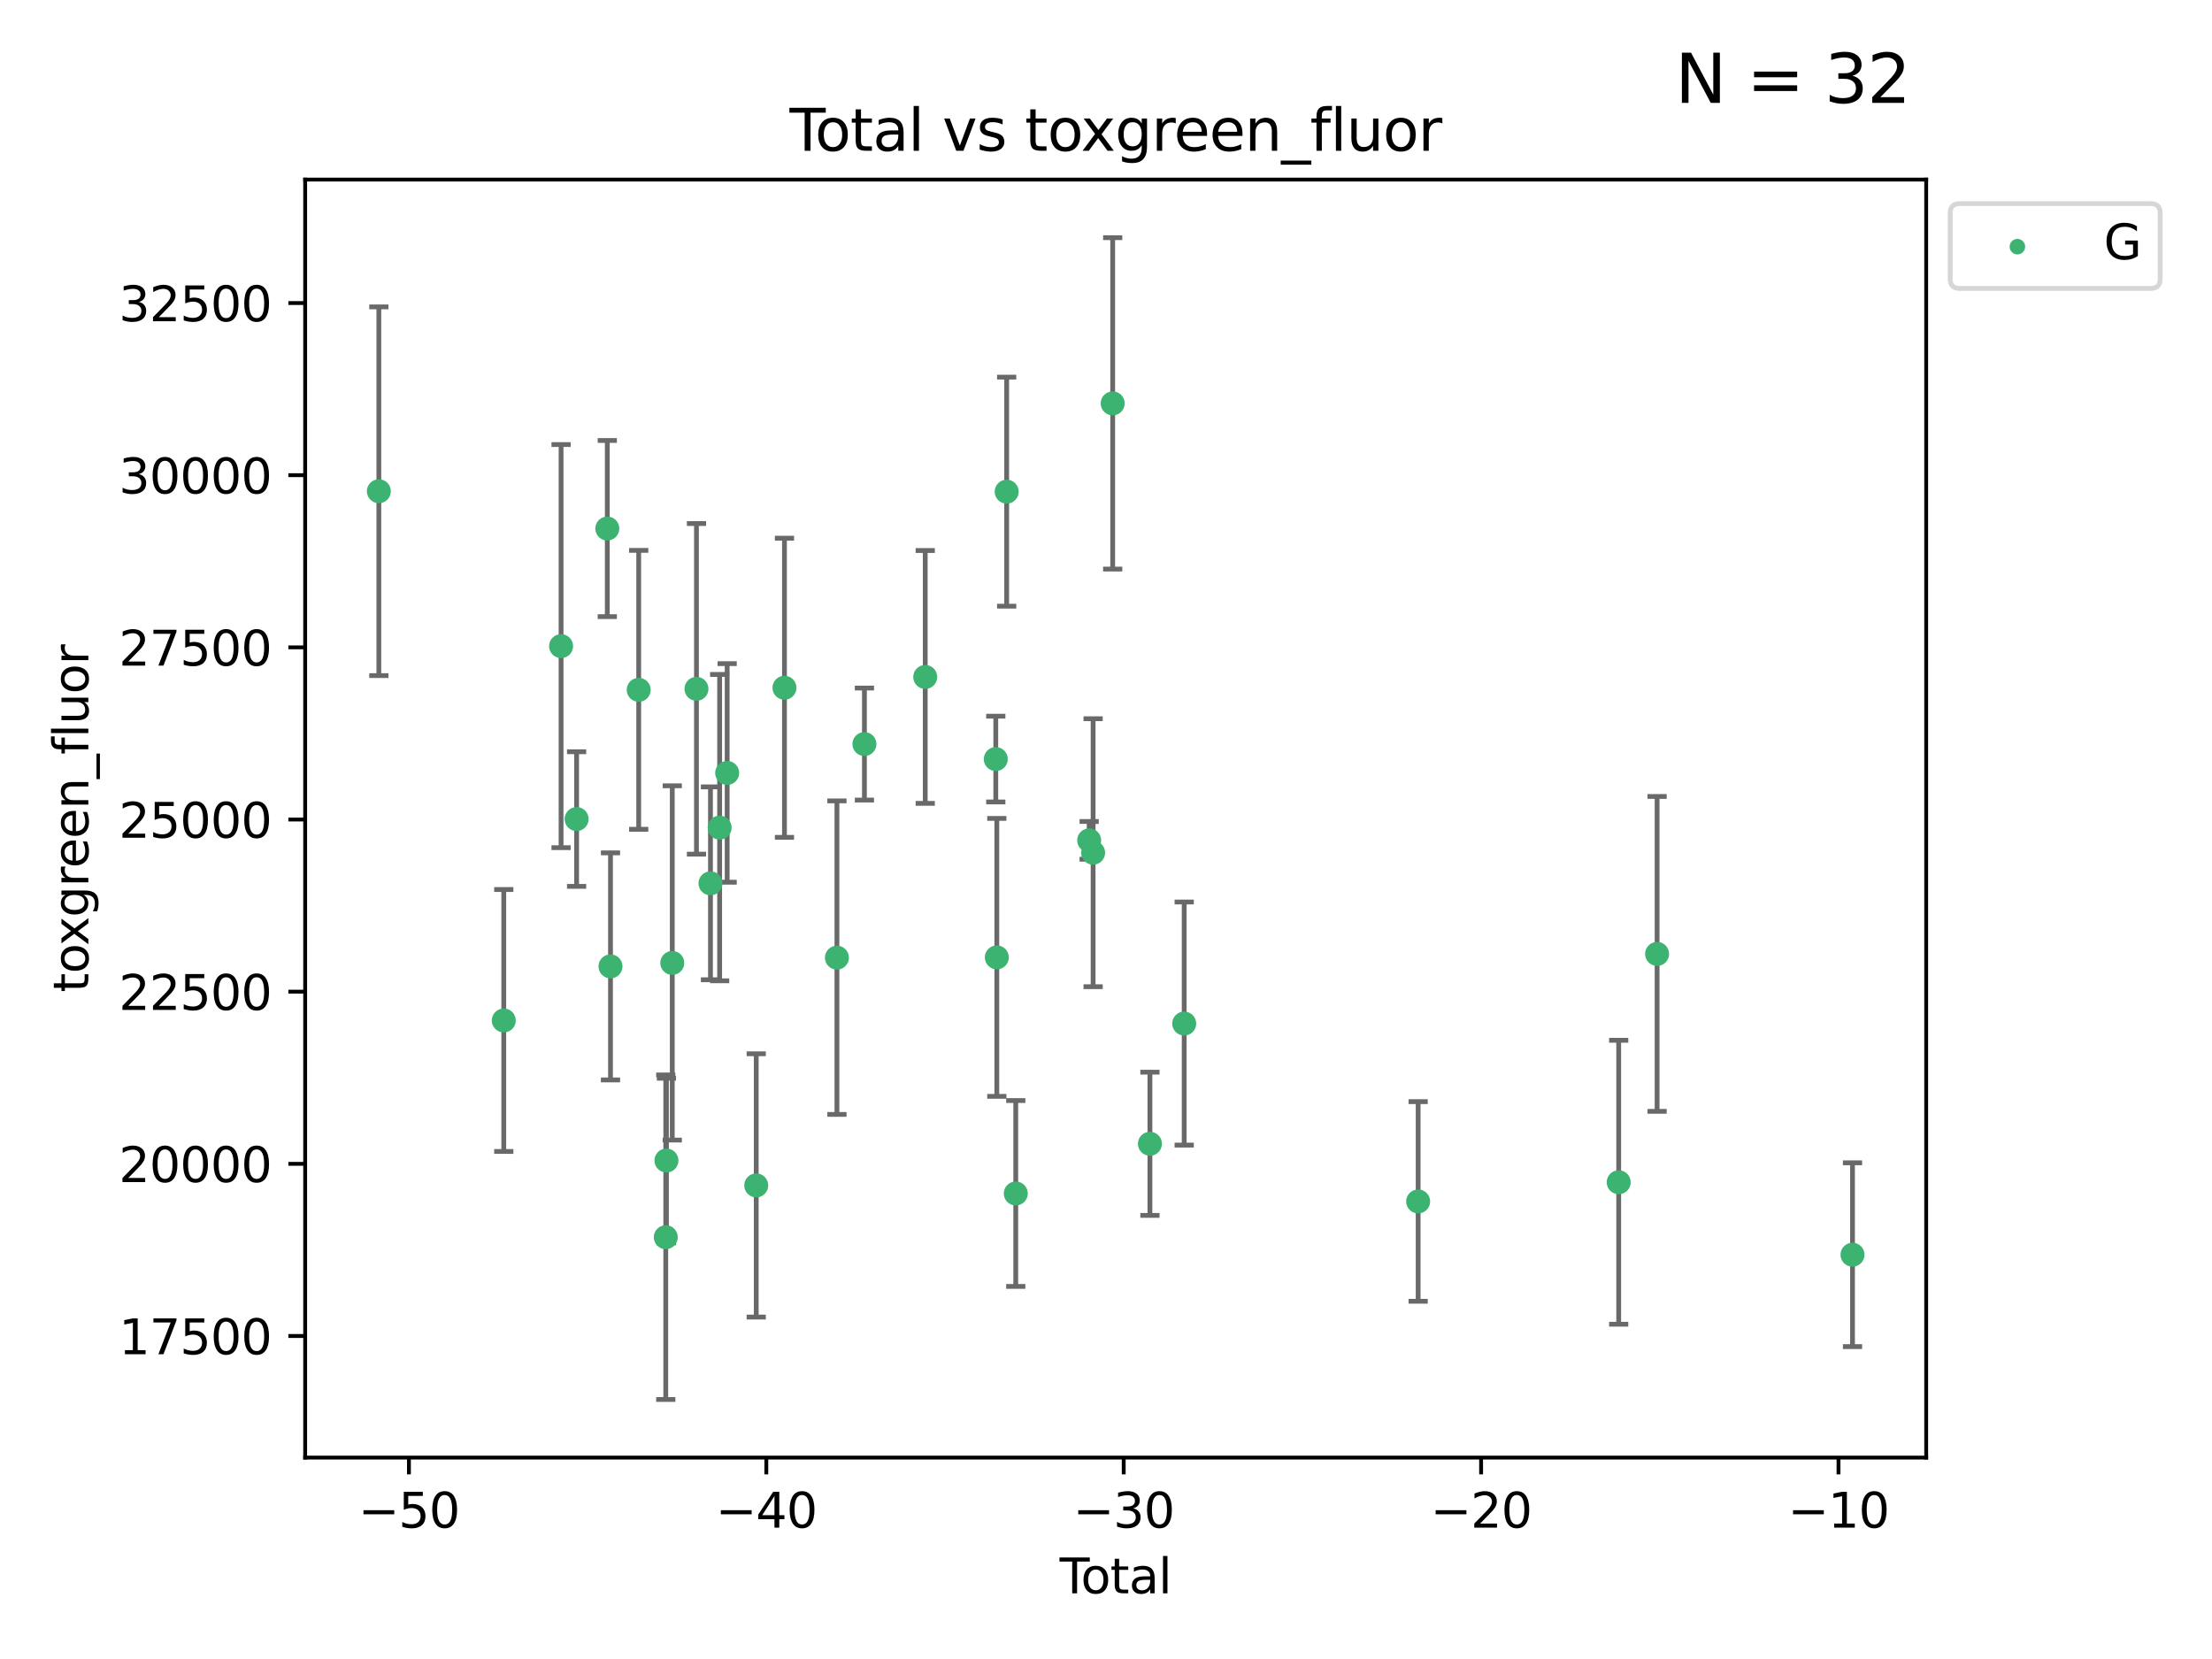 <?xml version="1.0" encoding="utf-8" standalone="no"?>
<!DOCTYPE svg PUBLIC "-//W3C//DTD SVG 1.1//EN"
  "http://www.w3.org/Graphics/SVG/1.1/DTD/svg11.dtd">
<svg xmlns:xlink="http://www.w3.org/1999/xlink" width="460.8pt" height="345.6pt" viewBox="0 0 460.8 345.6" xmlns="http://www.w3.org/2000/svg" version="1.1">
 <defs>
  <style type="text/css">*{stroke-linejoin: round; stroke-linecap: butt}</style>
 </defs>
 <g id="figure_1">
  <g id="patch_1">
   <path d="M 0 345.6 
L 460.8 345.6 
L 460.8 0 
L 0 0 
z
" style="fill: #ffffff"/>
  </g>
  <g id="axes_1">
   <g id="patch_2">
    <path d="M 63.571 303.64 
L 401.26 303.64 
L 401.26 37.411 
L 63.571 37.411 
z
" style="fill: #ffffff"/>
   </g>
   <g id="PathCollection_1">
    <defs>
     <path id="mfafbd627ee" d="M 0 1.118 
C 0.297 1.118 0.581 1 0.791 0.791 
C 1 0.581 1.118 0.297 1.118 0 
C 1.118 -0.297 1 -0.581 0.791 -0.791 
C 0.581 -1 0.297 -1.118 0 -1.118 
C -0.297 -1.118 -0.581 -1 -0.791 -0.791 
C -1 -0.581 -1.118 -0.297 -1.118 0 
C -1.118 0.297 -1 0.581 -0.791 0.791 
C -0.581 1 -0.297 1.118 0 1.118 
z
" style="stroke: #3cb371"/>
    </defs>
    <g clip-path="url(#pd3891f0473)">
     <use xlink:href="#mfafbd627ee" x="78.921" y="102.334" style="fill: #3cb371; stroke: #3cb371"/>
     <use xlink:href="#mfafbd627ee" x="104.945" y="212.584" style="fill: #3cb371; stroke: #3cb371"/>
     <use xlink:href="#mfafbd627ee" x="116.882" y="134.598" style="fill: #3cb371; stroke: #3cb371"/>
     <use xlink:href="#mfafbd627ee" x="120.118" y="170.625" style="fill: #3cb371; stroke: #3cb371"/>
     <use xlink:href="#mfafbd627ee" x="126.511" y="110.105" style="fill: #3cb371; stroke: #3cb371"/>
     <use xlink:href="#mfafbd627ee" x="127.177" y="201.315" style="fill: #3cb371; stroke: #3cb371"/>
     <use xlink:href="#mfafbd627ee" x="133.054" y="143.705" style="fill: #3cb371; stroke: #3cb371"/>
     <use xlink:href="#mfafbd627ee" x="138.693" y="257.735" style="fill: #3cb371; stroke: #3cb371"/>
     <use xlink:href="#mfafbd627ee" x="138.83" y="241.757" style="fill: #3cb371; stroke: #3cb371"/>
     <use xlink:href="#mfafbd627ee" x="140.045" y="200.596" style="fill: #3cb371; stroke: #3cb371"/>
     <use xlink:href="#mfafbd627ee" x="145.087" y="143.497" style="fill: #3cb371; stroke: #3cb371"/>
     <use xlink:href="#mfafbd627ee" x="148.005" y="184.014" style="fill: #3cb371; stroke: #3cb371"/>
     <use xlink:href="#mfafbd627ee" x="149.915" y="172.409" style="fill: #3cb371; stroke: #3cb371"/>
     <use xlink:href="#mfafbd627ee" x="151.481" y="161.014" style="fill: #3cb371; stroke: #3cb371"/>
     <use xlink:href="#mfafbd627ee" x="157.537" y="246.943" style="fill: #3cb371; stroke: #3cb371"/>
     <use xlink:href="#mfafbd627ee" x="163.418" y="143.273" style="fill: #3cb371; stroke: #3cb371"/>
     <use xlink:href="#mfafbd627ee" x="174.347" y="199.496" style="fill: #3cb371; stroke: #3cb371"/>
     <use xlink:href="#mfafbd627ee" x="180.076" y="154.999" style="fill: #3cb371; stroke: #3cb371"/>
     <use xlink:href="#mfafbd627ee" x="192.744" y="141.021" style="fill: #3cb371; stroke: #3cb371"/>
     <use xlink:href="#mfafbd627ee" x="207.44" y="158.13" style="fill: #3cb371; stroke: #3cb371"/>
     <use xlink:href="#mfafbd627ee" x="207.655" y="199.44" style="fill: #3cb371; stroke: #3cb371"/>
     <use xlink:href="#mfafbd627ee" x="209.708" y="102.423" style="fill: #3cb371; stroke: #3cb371"/>
     <use xlink:href="#mfafbd627ee" x="211.603" y="248.624" style="fill: #3cb371; stroke: #3cb371"/>
     <use xlink:href="#mfafbd627ee" x="226.894" y="175.061" style="fill: #3cb371; stroke: #3cb371"/>
     <use xlink:href="#mfafbd627ee" x="227.715" y="177.637" style="fill: #3cb371; stroke: #3cb371"/>
     <use xlink:href="#mfafbd627ee" x="231.793" y="84.029" style="fill: #3cb371; stroke: #3cb371"/>
     <use xlink:href="#mfafbd627ee" x="239.552" y="238.268" style="fill: #3cb371; stroke: #3cb371"/>
     <use xlink:href="#mfafbd627ee" x="246.69" y="213.226" style="fill: #3cb371; stroke: #3cb371"/>
     <use xlink:href="#mfafbd627ee" x="295.426" y="250.285" style="fill: #3cb371; stroke: #3cb371"/>
     <use xlink:href="#mfafbd627ee" x="337.204" y="246.283" style="fill: #3cb371; stroke: #3cb371"/>
     <use xlink:href="#mfafbd627ee" x="345.204" y="198.715" style="fill: #3cb371; stroke: #3cb371"/>
     <use xlink:href="#mfafbd627ee" x="385.911" y="261.378" style="fill: #3cb371; stroke: #3cb371"/>
    </g>
   </g>
   <g id="matplotlib.axis_1">
    <g id="xtick_1">
     <g id="line2d_1">
      <defs>
       <path id="m3aa3331839" d="M 0 0 
L 0 3.5 
" style="stroke: #000000; stroke-width: 0.8"/>
      </defs>
      <g>
       <use xlink:href="#m3aa3331839" x="85.187" y="303.64" style="stroke: #000000; stroke-width: 0.8"/>
      </g>
     </g>
     <g id="text_1">
      <!-- −50 -->
      <g transform="translate(74.634 318.238)scale(0.1 -0.1)">
       <defs>
        <path id="DejaVuSans-2212" d="M 678 2272 
L 4684 2272 
L 4684 1741 
L 678 1741 
L 678 2272 
z
" transform="scale(0.016)"/>
        <path id="DejaVuSans-35" d="M 691 4666 
L 3169 4666 
L 3169 4134 
L 1269 4134 
L 1269 2991 
Q 1406 3038 1543 3061 
Q 1681 3084 1819 3084 
Q 2600 3084 3056 2656 
Q 3513 2228 3513 1497 
Q 3513 744 3044 326 
Q 2575 -91 1722 -91 
Q 1428 -91 1123 -41 
Q 819 9 494 109 
L 494 744 
Q 775 591 1075 516 
Q 1375 441 1709 441 
Q 2250 441 2565 725 
Q 2881 1009 2881 1497 
Q 2881 1984 2565 2268 
Q 2250 2553 1709 2553 
Q 1456 2553 1204 2497 
Q 953 2441 691 2322 
L 691 4666 
z
" transform="scale(0.016)"/>
        <path id="DejaVuSans-30" d="M 2034 4250 
Q 1547 4250 1301 3770 
Q 1056 3291 1056 2328 
Q 1056 1369 1301 889 
Q 1547 409 2034 409 
Q 2525 409 2770 889 
Q 3016 1369 3016 2328 
Q 3016 3291 2770 3770 
Q 2525 4250 2034 4250 
z
M 2034 4750 
Q 2819 4750 3233 4129 
Q 3647 3509 3647 2328 
Q 3647 1150 3233 529 
Q 2819 -91 2034 -91 
Q 1250 -91 836 529 
Q 422 1150 422 2328 
Q 422 3509 836 4129 
Q 1250 4750 2034 4750 
z
" transform="scale(0.016)"/>
       </defs>
       <use xlink:href="#DejaVuSans-2212"/>
       <use xlink:href="#DejaVuSans-35" x="83.789"/>
       <use xlink:href="#DejaVuSans-30" x="147.412"/>
      </g>
     </g>
    </g>
    <g id="xtick_2">
     <g id="line2d_2">
      <g>
       <use xlink:href="#m3aa3331839" x="159.638" y="303.64" style="stroke: #000000; stroke-width: 0.8"/>
      </g>
     </g>
     <g id="text_2">
      <!-- −40 -->
      <g transform="translate(149.086 318.238)scale(0.1 -0.1)">
       <defs>
        <path id="DejaVuSans-34" d="M 2419 4116 
L 825 1625 
L 2419 1625 
L 2419 4116 
z
M 2253 4666 
L 3047 4666 
L 3047 1625 
L 3713 1625 
L 3713 1100 
L 3047 1100 
L 3047 0 
L 2419 0 
L 2419 1100 
L 313 1100 
L 313 1709 
L 2253 4666 
z
" transform="scale(0.016)"/>
       </defs>
       <use xlink:href="#DejaVuSans-2212"/>
       <use xlink:href="#DejaVuSans-34" x="83.789"/>
       <use xlink:href="#DejaVuSans-30" x="147.412"/>
      </g>
     </g>
    </g>
    <g id="xtick_3">
     <g id="line2d_3">
      <g>
       <use xlink:href="#m3aa3331839" x="234.089" y="303.64" style="stroke: #000000; stroke-width: 0.8"/>
      </g>
     </g>
     <g id="text_3">
      <!-- −30 -->
      <g transform="translate(223.537 318.238)scale(0.1 -0.1)">
       <defs>
        <path id="DejaVuSans-33" d="M 2597 2516 
Q 3050 2419 3304 2112 
Q 3559 1806 3559 1356 
Q 3559 666 3084 287 
Q 2609 -91 1734 -91 
Q 1441 -91 1130 -33 
Q 819 25 488 141 
L 488 750 
Q 750 597 1062 519 
Q 1375 441 1716 441 
Q 2309 441 2620 675 
Q 2931 909 2931 1356 
Q 2931 1769 2642 2001 
Q 2353 2234 1838 2234 
L 1294 2234 
L 1294 2753 
L 1863 2753 
Q 2328 2753 2575 2939 
Q 2822 3125 2822 3475 
Q 2822 3834 2567 4026 
Q 2313 4219 1838 4219 
Q 1578 4219 1281 4162 
Q 984 4106 628 3988 
L 628 4550 
Q 988 4650 1302 4700 
Q 1616 4750 1894 4750 
Q 2613 4750 3031 4423 
Q 3450 4097 3450 3541 
Q 3450 3153 3228 2886 
Q 3006 2619 2597 2516 
z
" transform="scale(0.016)"/>
       </defs>
       <use xlink:href="#DejaVuSans-2212"/>
       <use xlink:href="#DejaVuSans-33" x="83.789"/>
       <use xlink:href="#DejaVuSans-30" x="147.412"/>
      </g>
     </g>
    </g>
    <g id="xtick_4">
     <g id="line2d_4">
      <g>
       <use xlink:href="#m3aa3331839" x="308.541" y="303.64" style="stroke: #000000; stroke-width: 0.8"/>
      </g>
     </g>
     <g id="text_4">
      <!-- −20 -->
      <g transform="translate(297.988 318.238)scale(0.1 -0.1)">
       <defs>
        <path id="DejaVuSans-32" d="M 1228 531 
L 3431 531 
L 3431 0 
L 469 0 
L 469 531 
Q 828 903 1448 1529 
Q 2069 2156 2228 2338 
Q 2531 2678 2651 2914 
Q 2772 3150 2772 3378 
Q 2772 3750 2511 3984 
Q 2250 4219 1831 4219 
Q 1534 4219 1204 4116 
Q 875 4013 500 3803 
L 500 4441 
Q 881 4594 1212 4672 
Q 1544 4750 1819 4750 
Q 2544 4750 2975 4387 
Q 3406 4025 3406 3419 
Q 3406 3131 3298 2873 
Q 3191 2616 2906 2266 
Q 2828 2175 2409 1742 
Q 1991 1309 1228 531 
z
" transform="scale(0.016)"/>
       </defs>
       <use xlink:href="#DejaVuSans-2212"/>
       <use xlink:href="#DejaVuSans-32" x="83.789"/>
       <use xlink:href="#DejaVuSans-30" x="147.412"/>
      </g>
     </g>
    </g>
    <g id="xtick_5">
     <g id="line2d_5">
      <g>
       <use xlink:href="#m3aa3331839" x="382.992" y="303.64" style="stroke: #000000; stroke-width: 0.8"/>
      </g>
     </g>
     <g id="text_5">
      <!-- −10 -->
      <g transform="translate(372.44 318.238)scale(0.1 -0.1)">
       <defs>
        <path id="DejaVuSans-31" d="M 794 531 
L 1825 531 
L 1825 4091 
L 703 3866 
L 703 4441 
L 1819 4666 
L 2450 4666 
L 2450 531 
L 3481 531 
L 3481 0 
L 794 0 
L 794 531 
z
" transform="scale(0.016)"/>
       </defs>
       <use xlink:href="#DejaVuSans-2212"/>
       <use xlink:href="#DejaVuSans-31" x="83.789"/>
       <use xlink:href="#DejaVuSans-30" x="147.412"/>
      </g>
     </g>
    </g>
    <g id="text_6">
     <!-- Total -->
     <g transform="translate(220.739 331.917)scale(0.1 -0.1)">
      <defs>
       <path id="DejaVuSans-54" d="M -19 4666 
L 3928 4666 
L 3928 4134 
L 2272 4134 
L 2272 0 
L 1638 0 
L 1638 4134 
L -19 4134 
L -19 4666 
z
" transform="scale(0.016)"/>
       <path id="DejaVuSans-6f" d="M 1959 3097 
Q 1497 3097 1228 2736 
Q 959 2375 959 1747 
Q 959 1119 1226 758 
Q 1494 397 1959 397 
Q 2419 397 2687 759 
Q 2956 1122 2956 1747 
Q 2956 2369 2687 2733 
Q 2419 3097 1959 3097 
z
M 1959 3584 
Q 2709 3584 3137 3096 
Q 3566 2609 3566 1747 
Q 3566 888 3137 398 
Q 2709 -91 1959 -91 
Q 1206 -91 779 398 
Q 353 888 353 1747 
Q 353 2609 779 3096 
Q 1206 3584 1959 3584 
z
" transform="scale(0.016)"/>
       <path id="DejaVuSans-74" d="M 1172 4494 
L 1172 3500 
L 2356 3500 
L 2356 3053 
L 1172 3053 
L 1172 1153 
Q 1172 725 1289 603 
Q 1406 481 1766 481 
L 2356 481 
L 2356 0 
L 1766 0 
Q 1100 0 847 248 
Q 594 497 594 1153 
L 594 3053 
L 172 3053 
L 172 3500 
L 594 3500 
L 594 4494 
L 1172 4494 
z
" transform="scale(0.016)"/>
       <path id="DejaVuSans-61" d="M 2194 1759 
Q 1497 1759 1228 1600 
Q 959 1441 959 1056 
Q 959 750 1161 570 
Q 1363 391 1709 391 
Q 2188 391 2477 730 
Q 2766 1069 2766 1631 
L 2766 1759 
L 2194 1759 
z
M 3341 1997 
L 3341 0 
L 2766 0 
L 2766 531 
Q 2569 213 2275 61 
Q 1981 -91 1556 -91 
Q 1019 -91 701 211 
Q 384 513 384 1019 
Q 384 1609 779 1909 
Q 1175 2209 1959 2209 
L 2766 2209 
L 2766 2266 
Q 2766 2663 2505 2880 
Q 2244 3097 1772 3097 
Q 1472 3097 1187 3025 
Q 903 2953 641 2809 
L 641 3341 
Q 956 3463 1253 3523 
Q 1550 3584 1831 3584 
Q 2591 3584 2966 3190 
Q 3341 2797 3341 1997 
z
" transform="scale(0.016)"/>
       <path id="DejaVuSans-6c" d="M 603 4863 
L 1178 4863 
L 1178 0 
L 603 0 
L 603 4863 
z
" transform="scale(0.016)"/>
      </defs>
      <use xlink:href="#DejaVuSans-54"/>
      <use xlink:href="#DejaVuSans-6f" x="44.084"/>
      <use xlink:href="#DejaVuSans-74" x="105.266"/>
      <use xlink:href="#DejaVuSans-61" x="144.475"/>
      <use xlink:href="#DejaVuSans-6c" x="205.754"/>
     </g>
    </g>
   </g>
   <g id="matplotlib.axis_2">
    <g id="ytick_1">
     <g id="line2d_6">
      <defs>
       <path id="mdb6f35e813" d="M 0 0 
L -3.5 0 
" style="stroke: #000000; stroke-width: 0.8"/>
      </defs>
      <g>
       <use xlink:href="#mdb6f35e813" x="63.571" y="278.311" style="stroke: #000000; stroke-width: 0.8"/>
      </g>
     </g>
     <g id="text_7">
      <!-- 17500 -->
      <g transform="translate(24.759 282.11)scale(0.1 -0.1)">
       <defs>
        <path id="DejaVuSans-37" d="M 525 4666 
L 3525 4666 
L 3525 4397 
L 1831 0 
L 1172 0 
L 2766 4134 
L 525 4134 
L 525 4666 
z
" transform="scale(0.016)"/>
       </defs>
       <use xlink:href="#DejaVuSans-31"/>
       <use xlink:href="#DejaVuSans-37" x="63.623"/>
       <use xlink:href="#DejaVuSans-35" x="127.246"/>
       <use xlink:href="#DejaVuSans-30" x="190.869"/>
       <use xlink:href="#DejaVuSans-30" x="254.492"/>
      </g>
     </g>
    </g>
    <g id="ytick_2">
     <g id="line2d_7">
      <g>
       <use xlink:href="#mdb6f35e813" x="63.571" y="242.447" style="stroke: #000000; stroke-width: 0.8"/>
      </g>
     </g>
     <g id="text_8">
      <!-- 20000 -->
      <g transform="translate(24.759 246.246)scale(0.1 -0.1)">
       <use xlink:href="#DejaVuSans-32"/>
       <use xlink:href="#DejaVuSans-30" x="63.623"/>
       <use xlink:href="#DejaVuSans-30" x="127.246"/>
       <use xlink:href="#DejaVuSans-30" x="190.869"/>
       <use xlink:href="#DejaVuSans-30" x="254.492"/>
      </g>
     </g>
    </g>
    <g id="ytick_3">
     <g id="line2d_8">
      <g>
       <use xlink:href="#mdb6f35e813" x="63.571" y="206.583" style="stroke: #000000; stroke-width: 0.8"/>
      </g>
     </g>
     <g id="text_9">
      <!-- 22500 -->
      <g transform="translate(24.759 210.382)scale(0.1 -0.1)">
       <use xlink:href="#DejaVuSans-32"/>
       <use xlink:href="#DejaVuSans-32" x="63.623"/>
       <use xlink:href="#DejaVuSans-35" x="127.246"/>
       <use xlink:href="#DejaVuSans-30" x="190.869"/>
       <use xlink:href="#DejaVuSans-30" x="254.492"/>
      </g>
     </g>
    </g>
    <g id="ytick_4">
     <g id="line2d_9">
      <g>
       <use xlink:href="#mdb6f35e813" x="63.571" y="170.719" style="stroke: #000000; stroke-width: 0.8"/>
      </g>
     </g>
     <g id="text_10">
      <!-- 25000 -->
      <g transform="translate(24.759 174.518)scale(0.1 -0.1)">
       <use xlink:href="#DejaVuSans-32"/>
       <use xlink:href="#DejaVuSans-35" x="63.623"/>
       <use xlink:href="#DejaVuSans-30" x="127.246"/>
       <use xlink:href="#DejaVuSans-30" x="190.869"/>
       <use xlink:href="#DejaVuSans-30" x="254.492"/>
      </g>
     </g>
    </g>
    <g id="ytick_5">
     <g id="line2d_10">
      <g>
       <use xlink:href="#mdb6f35e813" x="63.571" y="134.854" style="stroke: #000000; stroke-width: 0.8"/>
      </g>
     </g>
     <g id="text_11">
      <!-- 27500 -->
      <g transform="translate(24.759 138.654)scale(0.1 -0.1)">
       <use xlink:href="#DejaVuSans-32"/>
       <use xlink:href="#DejaVuSans-37" x="63.623"/>
       <use xlink:href="#DejaVuSans-35" x="127.246"/>
       <use xlink:href="#DejaVuSans-30" x="190.869"/>
       <use xlink:href="#DejaVuSans-30" x="254.492"/>
      </g>
     </g>
    </g>
    <g id="ytick_6">
     <g id="line2d_11">
      <g>
       <use xlink:href="#mdb6f35e813" x="63.571" y="98.99" style="stroke: #000000; stroke-width: 0.8"/>
      </g>
     </g>
     <g id="text_12">
      <!-- 30000 -->
      <g transform="translate(24.759 102.789)scale(0.1 -0.1)">
       <use xlink:href="#DejaVuSans-33"/>
       <use xlink:href="#DejaVuSans-30" x="63.623"/>
       <use xlink:href="#DejaVuSans-30" x="127.246"/>
       <use xlink:href="#DejaVuSans-30" x="190.869"/>
       <use xlink:href="#DejaVuSans-30" x="254.492"/>
      </g>
     </g>
    </g>
    <g id="ytick_7">
     <g id="line2d_12">
      <g>
       <use xlink:href="#mdb6f35e813" x="63.571" y="63.126" style="stroke: #000000; stroke-width: 0.8"/>
      </g>
     </g>
     <g id="text_13">
      <!-- 32500 -->
      <g transform="translate(24.759 66.925)scale(0.1 -0.1)">
       <use xlink:href="#DejaVuSans-33"/>
       <use xlink:href="#DejaVuSans-32" x="63.623"/>
       <use xlink:href="#DejaVuSans-35" x="127.246"/>
       <use xlink:href="#DejaVuSans-30" x="190.869"/>
       <use xlink:href="#DejaVuSans-30" x="254.492"/>
      </g>
     </g>
    </g>
    <g id="text_14">
     <!-- toxgreen_fluor -->
     <g transform="translate(18.401 206.72)rotate(-90)scale(0.1 -0.1)">
      <defs>
       <path id="DejaVuSans-78" d="M 3513 3500 
L 2247 1797 
L 3578 0 
L 2900 0 
L 1881 1375 
L 863 0 
L 184 0 
L 1544 1831 
L 300 3500 
L 978 3500 
L 1906 2253 
L 2834 3500 
L 3513 3500 
z
" transform="scale(0.016)"/>
       <path id="DejaVuSans-67" d="M 2906 1791 
Q 2906 2416 2648 2759 
Q 2391 3103 1925 3103 
Q 1463 3103 1205 2759 
Q 947 2416 947 1791 
Q 947 1169 1205 825 
Q 1463 481 1925 481 
Q 2391 481 2648 825 
Q 2906 1169 2906 1791 
z
M 3481 434 
Q 3481 -459 3084 -895 
Q 2688 -1331 1869 -1331 
Q 1566 -1331 1297 -1286 
Q 1028 -1241 775 -1147 
L 775 -588 
Q 1028 -725 1275 -790 
Q 1522 -856 1778 -856 
Q 2344 -856 2625 -561 
Q 2906 -266 2906 331 
L 2906 616 
Q 2728 306 2450 153 
Q 2172 0 1784 0 
Q 1141 0 747 490 
Q 353 981 353 1791 
Q 353 2603 747 3093 
Q 1141 3584 1784 3584 
Q 2172 3584 2450 3431 
Q 2728 3278 2906 2969 
L 2906 3500 
L 3481 3500 
L 3481 434 
z
" transform="scale(0.016)"/>
       <path id="DejaVuSans-72" d="M 2631 2963 
Q 2534 3019 2420 3045 
Q 2306 3072 2169 3072 
Q 1681 3072 1420 2755 
Q 1159 2438 1159 1844 
L 1159 0 
L 581 0 
L 581 3500 
L 1159 3500 
L 1159 2956 
Q 1341 3275 1631 3429 
Q 1922 3584 2338 3584 
Q 2397 3584 2469 3576 
Q 2541 3569 2628 3553 
L 2631 2963 
z
" transform="scale(0.016)"/>
       <path id="DejaVuSans-65" d="M 3597 1894 
L 3597 1613 
L 953 1613 
Q 991 1019 1311 708 
Q 1631 397 2203 397 
Q 2534 397 2845 478 
Q 3156 559 3463 722 
L 3463 178 
Q 3153 47 2828 -22 
Q 2503 -91 2169 -91 
Q 1331 -91 842 396 
Q 353 884 353 1716 
Q 353 2575 817 3079 
Q 1281 3584 2069 3584 
Q 2775 3584 3186 3129 
Q 3597 2675 3597 1894 
z
M 3022 2063 
Q 3016 2534 2758 2815 
Q 2500 3097 2075 3097 
Q 1594 3097 1305 2825 
Q 1016 2553 972 2059 
L 3022 2063 
z
" transform="scale(0.016)"/>
       <path id="DejaVuSans-6e" d="M 3513 2113 
L 3513 0 
L 2938 0 
L 2938 2094 
Q 2938 2591 2744 2837 
Q 2550 3084 2163 3084 
Q 1697 3084 1428 2787 
Q 1159 2491 1159 1978 
L 1159 0 
L 581 0 
L 581 3500 
L 1159 3500 
L 1159 2956 
Q 1366 3272 1645 3428 
Q 1925 3584 2291 3584 
Q 2894 3584 3203 3211 
Q 3513 2838 3513 2113 
z
" transform="scale(0.016)"/>
       <path id="DejaVuSans-5f" d="M 3263 -1063 
L 3263 -1509 
L -63 -1509 
L -63 -1063 
L 3263 -1063 
z
" transform="scale(0.016)"/>
       <path id="DejaVuSans-66" d="M 2375 4863 
L 2375 4384 
L 1825 4384 
Q 1516 4384 1395 4259 
Q 1275 4134 1275 3809 
L 1275 3500 
L 2222 3500 
L 2222 3053 
L 1275 3053 
L 1275 0 
L 697 0 
L 697 3053 
L 147 3053 
L 147 3500 
L 697 3500 
L 697 3744 
Q 697 4328 969 4595 
Q 1241 4863 1831 4863 
L 2375 4863 
z
" transform="scale(0.016)"/>
       <path id="DejaVuSans-75" d="M 544 1381 
L 544 3500 
L 1119 3500 
L 1119 1403 
Q 1119 906 1312 657 
Q 1506 409 1894 409 
Q 2359 409 2629 706 
Q 2900 1003 2900 1516 
L 2900 3500 
L 3475 3500 
L 3475 0 
L 2900 0 
L 2900 538 
Q 2691 219 2414 64 
Q 2138 -91 1772 -91 
Q 1169 -91 856 284 
Q 544 659 544 1381 
z
M 1991 3584 
L 1991 3584 
z
" transform="scale(0.016)"/>
      </defs>
      <use xlink:href="#DejaVuSans-74"/>
      <use xlink:href="#DejaVuSans-6f" x="39.209"/>
      <use xlink:href="#DejaVuSans-78" x="97.266"/>
      <use xlink:href="#DejaVuSans-67" x="156.445"/>
      <use xlink:href="#DejaVuSans-72" x="219.922"/>
      <use xlink:href="#DejaVuSans-65" x="258.785"/>
      <use xlink:href="#DejaVuSans-65" x="320.309"/>
      <use xlink:href="#DejaVuSans-6e" x="381.832"/>
      <use xlink:href="#DejaVuSans-5f" x="445.211"/>
      <use xlink:href="#DejaVuSans-66" x="495.211"/>
      <use xlink:href="#DejaVuSans-6c" x="530.416"/>
      <use xlink:href="#DejaVuSans-75" x="558.199"/>
      <use xlink:href="#DejaVuSans-6f" x="621.578"/>
      <use xlink:href="#DejaVuSans-72" x="682.76"/>
     </g>
    </g>
   </g>
   <g id="LineCollection_1">
    <path d="M 78.921 140.738 
L 78.921 63.931 
" clip-path="url(#pd3891f0473)" style="fill: none; stroke: #696969"/>
    <path d="M 104.945 239.865 
L 104.945 185.303 
" clip-path="url(#pd3891f0473)" style="fill: none; stroke: #696969"/>
    <path d="M 116.882 176.587 
L 116.882 92.609 
" clip-path="url(#pd3891f0473)" style="fill: none; stroke: #696969"/>
    <path d="M 120.118 184.644 
L 120.118 156.605 
" clip-path="url(#pd3891f0473)" style="fill: none; stroke: #696969"/>
    <path d="M 126.511 128.45 
L 126.511 91.76 
" clip-path="url(#pd3891f0473)" style="fill: none; stroke: #696969"/>
    <path d="M 127.177 224.969 
L 127.177 177.662 
" clip-path="url(#pd3891f0473)" style="fill: none; stroke: #696969"/>
    <path d="M 133.054 172.758 
L 133.054 114.652 
" clip-path="url(#pd3891f0473)" style="fill: none; stroke: #696969"/>
    <path d="M 138.693 291.539 
L 138.693 223.931 
" clip-path="url(#pd3891f0473)" style="fill: none; stroke: #696969"/>
    <path d="M 138.83 258.896 
L 138.83 224.617 
" clip-path="url(#pd3891f0473)" style="fill: none; stroke: #696969"/>
    <path d="M 140.045 237.494 
L 140.045 163.698 
" clip-path="url(#pd3891f0473)" style="fill: none; stroke: #696969"/>
    <path d="M 145.087 177.934 
L 145.087 109.06 
" clip-path="url(#pd3891f0473)" style="fill: none; stroke: #696969"/>
    <path d="M 148.005 204.105 
L 148.005 163.924 
" clip-path="url(#pd3891f0473)" style="fill: none; stroke: #696969"/>
    <path d="M 149.915 204.318 
L 149.915 140.5 
" clip-path="url(#pd3891f0473)" style="fill: none; stroke: #696969"/>
    <path d="M 151.481 183.78 
L 151.481 138.248 
" clip-path="url(#pd3891f0473)" style="fill: none; stroke: #696969"/>
    <path d="M 157.537 274.366 
L 157.537 219.52 
" clip-path="url(#pd3891f0473)" style="fill: none; stroke: #696969"/>
    <path d="M 163.418 174.432 
L 163.418 112.115 
" clip-path="url(#pd3891f0473)" style="fill: none; stroke: #696969"/>
    <path d="M 174.347 232.15 
L 174.347 166.842 
" clip-path="url(#pd3891f0473)" style="fill: none; stroke: #696969"/>
    <path d="M 180.076 166.666 
L 180.076 143.332 
" clip-path="url(#pd3891f0473)" style="fill: none; stroke: #696969"/>
    <path d="M 192.744 167.359 
L 192.744 114.683 
" clip-path="url(#pd3891f0473)" style="fill: none; stroke: #696969"/>
    <path d="M 207.44 167.063 
L 207.44 149.198 
" clip-path="url(#pd3891f0473)" style="fill: none; stroke: #696969"/>
    <path d="M 207.655 228.389 
L 207.655 170.491 
" clip-path="url(#pd3891f0473)" style="fill: none; stroke: #696969"/>
    <path d="M 209.708 126.28 
L 209.708 78.565 
" clip-path="url(#pd3891f0473)" style="fill: none; stroke: #696969"/>
    <path d="M 211.603 267.982 
L 211.603 229.267 
" clip-path="url(#pd3891f0473)" style="fill: none; stroke: #696969"/>
    <path d="M 226.894 178.996 
L 226.894 171.126 
" clip-path="url(#pd3891f0473)" style="fill: none; stroke: #696969"/>
    <path d="M 227.715 205.546 
L 227.715 149.727 
" clip-path="url(#pd3891f0473)" style="fill: none; stroke: #696969"/>
    <path d="M 231.793 118.545 
L 231.793 49.513 
" clip-path="url(#pd3891f0473)" style="fill: none; stroke: #696969"/>
    <path d="M 239.552 253.186 
L 239.552 223.349 
" clip-path="url(#pd3891f0473)" style="fill: none; stroke: #696969"/>
    <path d="M 246.69 238.548 
L 246.69 187.903 
" clip-path="url(#pd3891f0473)" style="fill: none; stroke: #696969"/>
    <path d="M 295.426 271.079 
L 295.426 229.491 
" clip-path="url(#pd3891f0473)" style="fill: none; stroke: #696969"/>
    <path d="M 337.204 275.856 
L 337.204 216.711 
" clip-path="url(#pd3891f0473)" style="fill: none; stroke: #696969"/>
    <path d="M 345.204 231.516 
L 345.204 165.915 
" clip-path="url(#pd3891f0473)" style="fill: none; stroke: #696969"/>
    <path d="M 385.911 280.522 
L 385.911 242.234 
" clip-path="url(#pd3891f0473)" style="fill: none; stroke: #696969"/>
   </g>
   <g id="line2d_13">
    <defs>
     <path id="mb938ce3dfb" d="M 2 0 
L -2 -0 
" style="stroke: #696969"/>
    </defs>
    <g clip-path="url(#pd3891f0473)">
     <use xlink:href="#mb938ce3dfb" x="78.921" y="140.738" style="fill: #696969; stroke: #696969"/>
     <use xlink:href="#mb938ce3dfb" x="104.945" y="239.865" style="fill: #696969; stroke: #696969"/>
     <use xlink:href="#mb938ce3dfb" x="116.882" y="176.587" style="fill: #696969; stroke: #696969"/>
     <use xlink:href="#mb938ce3dfb" x="120.118" y="184.644" style="fill: #696969; stroke: #696969"/>
     <use xlink:href="#mb938ce3dfb" x="126.511" y="128.45" style="fill: #696969; stroke: #696969"/>
     <use xlink:href="#mb938ce3dfb" x="127.177" y="224.969" style="fill: #696969; stroke: #696969"/>
     <use xlink:href="#mb938ce3dfb" x="133.054" y="172.758" style="fill: #696969; stroke: #696969"/>
     <use xlink:href="#mb938ce3dfb" x="138.693" y="291.539" style="fill: #696969; stroke: #696969"/>
     <use xlink:href="#mb938ce3dfb" x="138.83" y="258.896" style="fill: #696969; stroke: #696969"/>
     <use xlink:href="#mb938ce3dfb" x="140.045" y="237.494" style="fill: #696969; stroke: #696969"/>
     <use xlink:href="#mb938ce3dfb" x="145.087" y="177.934" style="fill: #696969; stroke: #696969"/>
     <use xlink:href="#mb938ce3dfb" x="148.005" y="204.105" style="fill: #696969; stroke: #696969"/>
     <use xlink:href="#mb938ce3dfb" x="149.915" y="204.318" style="fill: #696969; stroke: #696969"/>
     <use xlink:href="#mb938ce3dfb" x="151.481" y="183.78" style="fill: #696969; stroke: #696969"/>
     <use xlink:href="#mb938ce3dfb" x="157.537" y="274.366" style="fill: #696969; stroke: #696969"/>
     <use xlink:href="#mb938ce3dfb" x="163.418" y="174.432" style="fill: #696969; stroke: #696969"/>
     <use xlink:href="#mb938ce3dfb" x="174.347" y="232.15" style="fill: #696969; stroke: #696969"/>
     <use xlink:href="#mb938ce3dfb" x="180.076" y="166.666" style="fill: #696969; stroke: #696969"/>
     <use xlink:href="#mb938ce3dfb" x="192.744" y="167.359" style="fill: #696969; stroke: #696969"/>
     <use xlink:href="#mb938ce3dfb" x="207.44" y="167.063" style="fill: #696969; stroke: #696969"/>
     <use xlink:href="#mb938ce3dfb" x="207.655" y="228.389" style="fill: #696969; stroke: #696969"/>
     <use xlink:href="#mb938ce3dfb" x="209.708" y="126.28" style="fill: #696969; stroke: #696969"/>
     <use xlink:href="#mb938ce3dfb" x="211.603" y="267.982" style="fill: #696969; stroke: #696969"/>
     <use xlink:href="#mb938ce3dfb" x="226.894" y="178.996" style="fill: #696969; stroke: #696969"/>
     <use xlink:href="#mb938ce3dfb" x="227.715" y="205.546" style="fill: #696969; stroke: #696969"/>
     <use xlink:href="#mb938ce3dfb" x="231.793" y="118.545" style="fill: #696969; stroke: #696969"/>
     <use xlink:href="#mb938ce3dfb" x="239.552" y="253.186" style="fill: #696969; stroke: #696969"/>
     <use xlink:href="#mb938ce3dfb" x="246.69" y="238.548" style="fill: #696969; stroke: #696969"/>
     <use xlink:href="#mb938ce3dfb" x="295.426" y="271.079" style="fill: #696969; stroke: #696969"/>
     <use xlink:href="#mb938ce3dfb" x="337.204" y="275.856" style="fill: #696969; stroke: #696969"/>
     <use xlink:href="#mb938ce3dfb" x="345.204" y="231.516" style="fill: #696969; stroke: #696969"/>
     <use xlink:href="#mb938ce3dfb" x="385.911" y="280.522" style="fill: #696969; stroke: #696969"/>
    </g>
   </g>
   <g id="line2d_14">
    <g clip-path="url(#pd3891f0473)">
     <use xlink:href="#mb938ce3dfb" x="78.921" y="63.931" style="fill: #696969; stroke: #696969"/>
     <use xlink:href="#mb938ce3dfb" x="104.945" y="185.303" style="fill: #696969; stroke: #696969"/>
     <use xlink:href="#mb938ce3dfb" x="116.882" y="92.609" style="fill: #696969; stroke: #696969"/>
     <use xlink:href="#mb938ce3dfb" x="120.118" y="156.605" style="fill: #696969; stroke: #696969"/>
     <use xlink:href="#mb938ce3dfb" x="126.511" y="91.76" style="fill: #696969; stroke: #696969"/>
     <use xlink:href="#mb938ce3dfb" x="127.177" y="177.662" style="fill: #696969; stroke: #696969"/>
     <use xlink:href="#mb938ce3dfb" x="133.054" y="114.652" style="fill: #696969; stroke: #696969"/>
     <use xlink:href="#mb938ce3dfb" x="138.693" y="223.931" style="fill: #696969; stroke: #696969"/>
     <use xlink:href="#mb938ce3dfb" x="138.83" y="224.617" style="fill: #696969; stroke: #696969"/>
     <use xlink:href="#mb938ce3dfb" x="140.045" y="163.698" style="fill: #696969; stroke: #696969"/>
     <use xlink:href="#mb938ce3dfb" x="145.087" y="109.06" style="fill: #696969; stroke: #696969"/>
     <use xlink:href="#mb938ce3dfb" x="148.005" y="163.924" style="fill: #696969; stroke: #696969"/>
     <use xlink:href="#mb938ce3dfb" x="149.915" y="140.5" style="fill: #696969; stroke: #696969"/>
     <use xlink:href="#mb938ce3dfb" x="151.481" y="138.248" style="fill: #696969; stroke: #696969"/>
     <use xlink:href="#mb938ce3dfb" x="157.537" y="219.52" style="fill: #696969; stroke: #696969"/>
     <use xlink:href="#mb938ce3dfb" x="163.418" y="112.115" style="fill: #696969; stroke: #696969"/>
     <use xlink:href="#mb938ce3dfb" x="174.347" y="166.842" style="fill: #696969; stroke: #696969"/>
     <use xlink:href="#mb938ce3dfb" x="180.076" y="143.332" style="fill: #696969; stroke: #696969"/>
     <use xlink:href="#mb938ce3dfb" x="192.744" y="114.683" style="fill: #696969; stroke: #696969"/>
     <use xlink:href="#mb938ce3dfb" x="207.44" y="149.198" style="fill: #696969; stroke: #696969"/>
     <use xlink:href="#mb938ce3dfb" x="207.655" y="170.491" style="fill: #696969; stroke: #696969"/>
     <use xlink:href="#mb938ce3dfb" x="209.708" y="78.565" style="fill: #696969; stroke: #696969"/>
     <use xlink:href="#mb938ce3dfb" x="211.603" y="229.267" style="fill: #696969; stroke: #696969"/>
     <use xlink:href="#mb938ce3dfb" x="226.894" y="171.126" style="fill: #696969; stroke: #696969"/>
     <use xlink:href="#mb938ce3dfb" x="227.715" y="149.727" style="fill: #696969; stroke: #696969"/>
     <use xlink:href="#mb938ce3dfb" x="231.793" y="49.513" style="fill: #696969; stroke: #696969"/>
     <use xlink:href="#mb938ce3dfb" x="239.552" y="223.349" style="fill: #696969; stroke: #696969"/>
     <use xlink:href="#mb938ce3dfb" x="246.69" y="187.903" style="fill: #696969; stroke: #696969"/>
     <use xlink:href="#mb938ce3dfb" x="295.426" y="229.491" style="fill: #696969; stroke: #696969"/>
     <use xlink:href="#mb938ce3dfb" x="337.204" y="216.711" style="fill: #696969; stroke: #696969"/>
     <use xlink:href="#mb938ce3dfb" x="345.204" y="165.915" style="fill: #696969; stroke: #696969"/>
     <use xlink:href="#mb938ce3dfb" x="385.911" y="242.234" style="fill: #696969; stroke: #696969"/>
    </g>
   </g>
   <g id="line2d_15">
    <defs>
     <path id="m39c183be18" d="M 0 2 
C 0.53 2 1.039 1.789 1.414 1.414 
C 1.789 1.039 2 0.53 2 0 
C 2 -0.53 1.789 -1.039 1.414 -1.414 
C 1.039 -1.789 0.53 -2 0 -2 
C -0.53 -2 -1.039 -1.789 -1.414 -1.414 
C -1.789 -1.039 -2 -0.53 -2 0 
C -2 0.53 -1.789 1.039 -1.414 1.414 
C -1.039 1.789 -0.53 2 0 2 
z
" style="stroke: #3cb371"/>
    </defs>
    <g clip-path="url(#pd3891f0473)">
     <use xlink:href="#m39c183be18" x="78.921" y="102.334" style="fill: #3cb371; stroke: #3cb371"/>
     <use xlink:href="#m39c183be18" x="104.945" y="212.584" style="fill: #3cb371; stroke: #3cb371"/>
     <use xlink:href="#m39c183be18" x="116.882" y="134.598" style="fill: #3cb371; stroke: #3cb371"/>
     <use xlink:href="#m39c183be18" x="120.118" y="170.625" style="fill: #3cb371; stroke: #3cb371"/>
     <use xlink:href="#m39c183be18" x="126.511" y="110.105" style="fill: #3cb371; stroke: #3cb371"/>
     <use xlink:href="#m39c183be18" x="127.177" y="201.315" style="fill: #3cb371; stroke: #3cb371"/>
     <use xlink:href="#m39c183be18" x="133.054" y="143.705" style="fill: #3cb371; stroke: #3cb371"/>
     <use xlink:href="#m39c183be18" x="138.693" y="257.735" style="fill: #3cb371; stroke: #3cb371"/>
     <use xlink:href="#m39c183be18" x="138.83" y="241.757" style="fill: #3cb371; stroke: #3cb371"/>
     <use xlink:href="#m39c183be18" x="140.045" y="200.596" style="fill: #3cb371; stroke: #3cb371"/>
     <use xlink:href="#m39c183be18" x="145.087" y="143.497" style="fill: #3cb371; stroke: #3cb371"/>
     <use xlink:href="#m39c183be18" x="148.005" y="184.014" style="fill: #3cb371; stroke: #3cb371"/>
     <use xlink:href="#m39c183be18" x="149.915" y="172.409" style="fill: #3cb371; stroke: #3cb371"/>
     <use xlink:href="#m39c183be18" x="151.481" y="161.014" style="fill: #3cb371; stroke: #3cb371"/>
     <use xlink:href="#m39c183be18" x="157.537" y="246.943" style="fill: #3cb371; stroke: #3cb371"/>
     <use xlink:href="#m39c183be18" x="163.418" y="143.273" style="fill: #3cb371; stroke: #3cb371"/>
     <use xlink:href="#m39c183be18" x="174.347" y="199.496" style="fill: #3cb371; stroke: #3cb371"/>
     <use xlink:href="#m39c183be18" x="180.076" y="154.999" style="fill: #3cb371; stroke: #3cb371"/>
     <use xlink:href="#m39c183be18" x="192.744" y="141.021" style="fill: #3cb371; stroke: #3cb371"/>
     <use xlink:href="#m39c183be18" x="207.44" y="158.13" style="fill: #3cb371; stroke: #3cb371"/>
     <use xlink:href="#m39c183be18" x="207.655" y="199.44" style="fill: #3cb371; stroke: #3cb371"/>
     <use xlink:href="#m39c183be18" x="209.708" y="102.423" style="fill: #3cb371; stroke: #3cb371"/>
     <use xlink:href="#m39c183be18" x="211.603" y="248.624" style="fill: #3cb371; stroke: #3cb371"/>
     <use xlink:href="#m39c183be18" x="226.894" y="175.061" style="fill: #3cb371; stroke: #3cb371"/>
     <use xlink:href="#m39c183be18" x="227.715" y="177.637" style="fill: #3cb371; stroke: #3cb371"/>
     <use xlink:href="#m39c183be18" x="231.793" y="84.029" style="fill: #3cb371; stroke: #3cb371"/>
     <use xlink:href="#m39c183be18" x="239.552" y="238.268" style="fill: #3cb371; stroke: #3cb371"/>
     <use xlink:href="#m39c183be18" x="246.69" y="213.226" style="fill: #3cb371; stroke: #3cb371"/>
     <use xlink:href="#m39c183be18" x="295.426" y="250.285" style="fill: #3cb371; stroke: #3cb371"/>
     <use xlink:href="#m39c183be18" x="337.204" y="246.283" style="fill: #3cb371; stroke: #3cb371"/>
     <use xlink:href="#m39c183be18" x="345.204" y="198.715" style="fill: #3cb371; stroke: #3cb371"/>
     <use xlink:href="#m39c183be18" x="385.911" y="261.378" style="fill: #3cb371; stroke: #3cb371"/>
    </g>
   </g>
   <g id="patch_3">
    <path d="M 63.571 303.64 
L 63.571 37.411 
" style="fill: none; stroke: #000000; stroke-width: 0.8; stroke-linejoin: miter; stroke-linecap: square"/>
   </g>
   <g id="patch_4">
    <path d="M 401.26 303.64 
L 401.26 37.411 
" style="fill: none; stroke: #000000; stroke-width: 0.8; stroke-linejoin: miter; stroke-linecap: square"/>
   </g>
   <g id="patch_5">
    <path d="M 63.571 303.64 
L 401.26 303.64 
" style="fill: none; stroke: #000000; stroke-width: 0.8; stroke-linejoin: miter; stroke-linecap: square"/>
   </g>
   <g id="patch_6">
    <path d="M 63.571 37.411 
L 401.26 37.411 
" style="fill: none; stroke: #000000; stroke-width: 0.8; stroke-linejoin: miter; stroke-linecap: square"/>
   </g>
   <g id="text_15">
    <!-- N = 32 -->
    <g transform="translate(348.964 21.426)scale(0.14 -0.14)">
     <defs>
      <path id="DejaVuSans-4e" d="M 628 4666 
L 1478 4666 
L 3547 763 
L 3547 4666 
L 4159 4666 
L 4159 0 
L 3309 0 
L 1241 3903 
L 1241 0 
L 628 0 
L 628 4666 
z
" transform="scale(0.016)"/>
      <path id="DejaVuSans-20" transform="scale(0.016)"/>
      <path id="DejaVuSans-3d" d="M 678 2906 
L 4684 2906 
L 4684 2381 
L 678 2381 
L 678 2906 
z
M 678 1631 
L 4684 1631 
L 4684 1100 
L 678 1100 
L 678 1631 
z
" transform="scale(0.016)"/>
     </defs>
     <use xlink:href="#DejaVuSans-4e"/>
     <use xlink:href="#DejaVuSans-20" x="74.805"/>
     <use xlink:href="#DejaVuSans-3d" x="106.592"/>
     <use xlink:href="#DejaVuSans-20" x="190.381"/>
     <use xlink:href="#DejaVuSans-33" x="222.168"/>
     <use xlink:href="#DejaVuSans-32" x="285.791"/>
    </g>
   </g>
   <g id="text_16">
    <!-- Total vs toxgreen_fluor -->
    <g transform="translate(164.48 31.411)scale(0.12 -0.12)">
     <defs>
      <path id="DejaVuSans-76" d="M 191 3500 
L 800 3500 
L 1894 563 
L 2988 3500 
L 3597 3500 
L 2284 0 
L 1503 0 
L 191 3500 
z
" transform="scale(0.016)"/>
      <path id="DejaVuSans-73" d="M 2834 3397 
L 2834 2853 
Q 2591 2978 2328 3040 
Q 2066 3103 1784 3103 
Q 1356 3103 1142 2972 
Q 928 2841 928 2578 
Q 928 2378 1081 2264 
Q 1234 2150 1697 2047 
L 1894 2003 
Q 2506 1872 2764 1633 
Q 3022 1394 3022 966 
Q 3022 478 2636 193 
Q 2250 -91 1575 -91 
Q 1294 -91 989 -36 
Q 684 19 347 128 
L 347 722 
Q 666 556 975 473 
Q 1284 391 1588 391 
Q 1994 391 2212 530 
Q 2431 669 2431 922 
Q 2431 1156 2273 1281 
Q 2116 1406 1581 1522 
L 1381 1569 
Q 847 1681 609 1914 
Q 372 2147 372 2553 
Q 372 3047 722 3315 
Q 1072 3584 1716 3584 
Q 2034 3584 2315 3537 
Q 2597 3491 2834 3397 
z
" transform="scale(0.016)"/>
     </defs>
     <use xlink:href="#DejaVuSans-54"/>
     <use xlink:href="#DejaVuSans-6f" x="44.084"/>
     <use xlink:href="#DejaVuSans-74" x="105.266"/>
     <use xlink:href="#DejaVuSans-61" x="144.475"/>
     <use xlink:href="#DejaVuSans-6c" x="205.754"/>
     <use xlink:href="#DejaVuSans-20" x="233.537"/>
     <use xlink:href="#DejaVuSans-76" x="265.324"/>
     <use xlink:href="#DejaVuSans-73" x="324.504"/>
     <use xlink:href="#DejaVuSans-20" x="376.604"/>
     <use xlink:href="#DejaVuSans-74" x="408.391"/>
     <use xlink:href="#DejaVuSans-6f" x="447.6"/>
     <use xlink:href="#DejaVuSans-78" x="505.656"/>
     <use xlink:href="#DejaVuSans-67" x="564.836"/>
     <use xlink:href="#DejaVuSans-72" x="628.312"/>
     <use xlink:href="#DejaVuSans-65" x="667.176"/>
     <use xlink:href="#DejaVuSans-65" x="728.699"/>
     <use xlink:href="#DejaVuSans-6e" x="790.223"/>
     <use xlink:href="#DejaVuSans-5f" x="853.602"/>
     <use xlink:href="#DejaVuSans-66" x="903.602"/>
     <use xlink:href="#DejaVuSans-6c" x="938.807"/>
     <use xlink:href="#DejaVuSans-75" x="966.59"/>
     <use xlink:href="#DejaVuSans-6f" x="1029.969"/>
     <use xlink:href="#DejaVuSans-72" x="1091.15"/>
    </g>
   </g>
   <g id="legend_1">
    <g id="patch_7">
     <path d="M 408.26 60.089 
L 448.008 60.089 
Q 450.008 60.089 450.008 58.089 
L 450.008 44.411 
Q 450.008 42.411 448.008 42.411 
L 408.26 42.411 
Q 406.26 42.411 406.26 44.411 
L 406.26 58.089 
Q 406.26 60.089 408.26 60.089 
z
" style="fill: #ffffff; opacity: 0.8; stroke: #cccccc; stroke-linejoin: miter"/>
    </g>
    <g id="PathCollection_2">
     <g>
      <use xlink:href="#mfafbd627ee" x="420.26" y="51.385" style="fill: #3cb371; stroke: #3cb371"/>
     </g>
    </g>
    <g id="text_17">
     <!-- G -->
     <g transform="translate(438.26 54.01)scale(0.1 -0.1)">
      <defs>
       <path id="DejaVuSans-47" d="M 3809 666 
L 3809 1919 
L 2778 1919 
L 2778 2438 
L 4434 2438 
L 4434 434 
Q 4069 175 3628 42 
Q 3188 -91 2688 -91 
Q 1594 -91 976 548 
Q 359 1188 359 2328 
Q 359 3472 976 4111 
Q 1594 4750 2688 4750 
Q 3144 4750 3555 4637 
Q 3966 4525 4313 4306 
L 4313 3634 
Q 3963 3931 3569 4081 
Q 3175 4231 2741 4231 
Q 1884 4231 1454 3753 
Q 1025 3275 1025 2328 
Q 1025 1384 1454 906 
Q 1884 428 2741 428 
Q 3075 428 3337 486 
Q 3600 544 3809 666 
z
" transform="scale(0.016)"/>
      </defs>
      <use xlink:href="#DejaVuSans-47"/>
     </g>
    </g>
   </g>
  </g>
 </g>
 <defs>
  <clipPath id="pd3891f0473">
   <rect x="63.571" y="37.411" width="337.689" height="266.229"/>
  </clipPath>
 </defs>
</svg>
